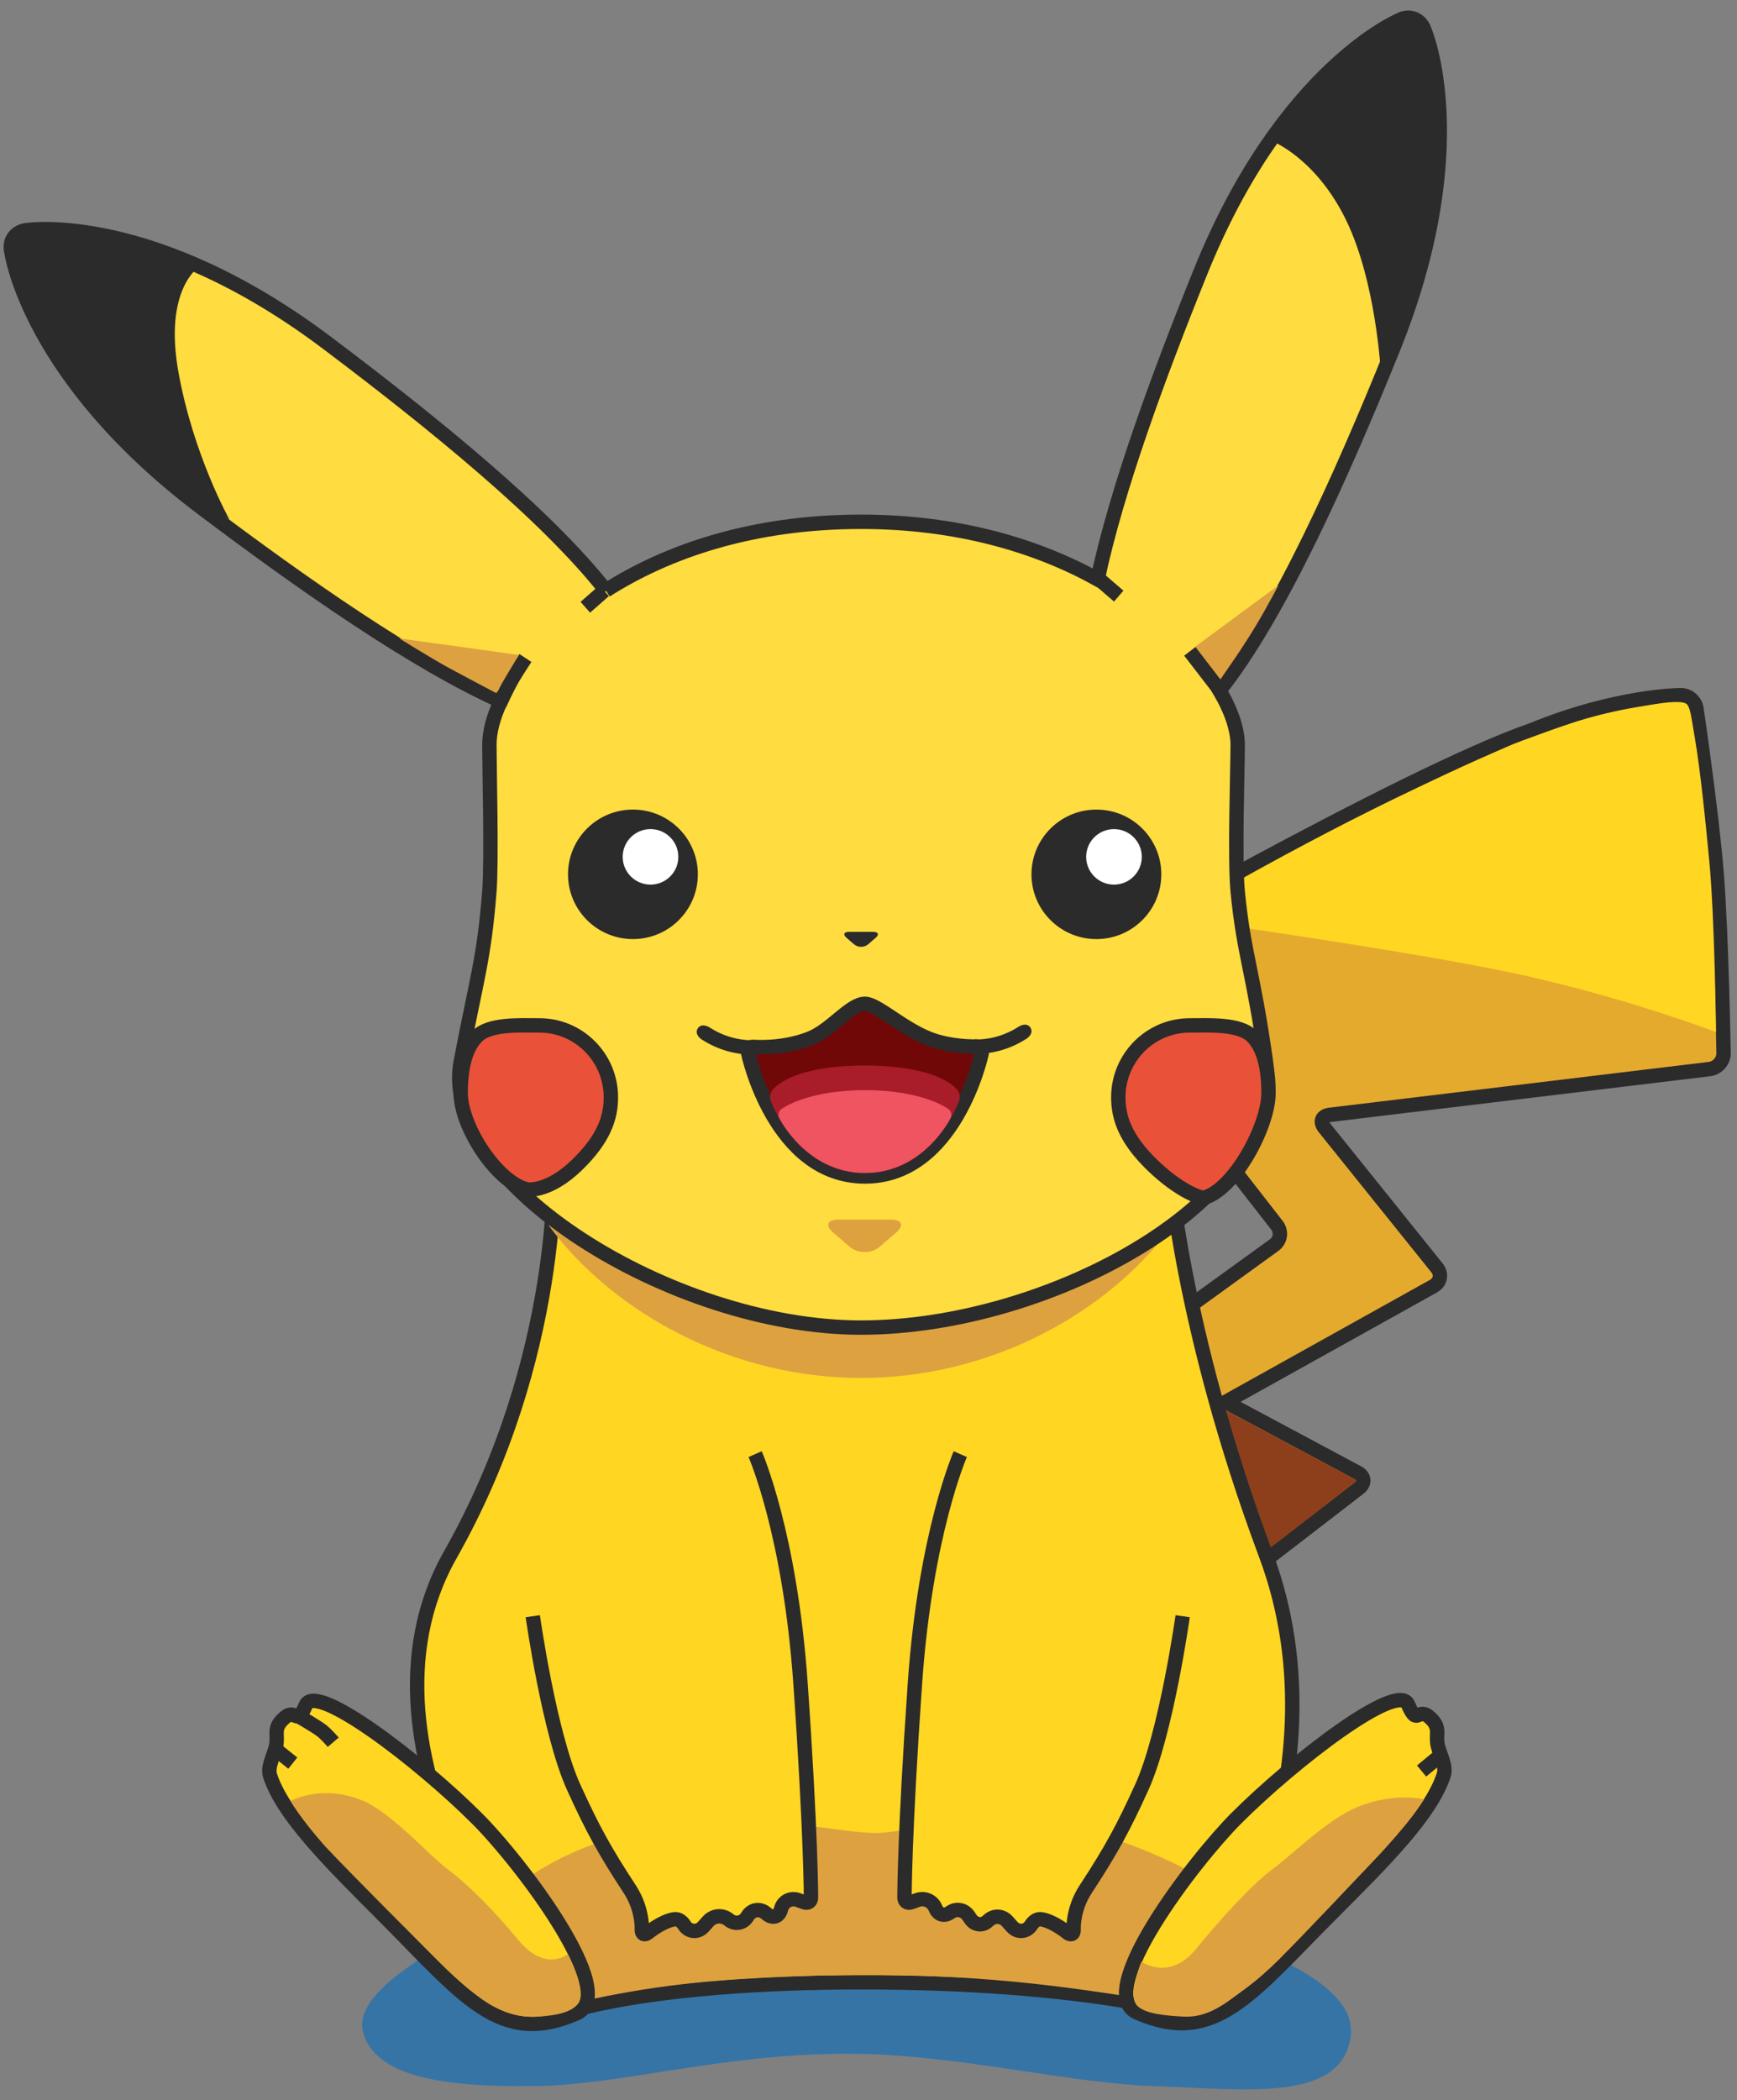 <svg width="158" height="191" viewBox="0 0 158 191" xmlns="http://www.w3.org/2000/svg"><rect x="0" y="0" width="158" height="191" fill="#808080" stroke="none"/><title>Pika</title><g fill="none" fill-rule="evenodd"><path d="M33.006 184.763c1.12 4.455 8.47 5.03 15.466 4.967 7.977-.073 17.1-2.947 28.553-2.947 9.908 0 19.826 2.665 27.98 2.947 8.396.29 16.837 1.47 17.83-4.345.995-5.816-11.505-8.572-11.505-10.073 0-5.6-5.21-3.536-32.68-3.536s-35.003-2.62-35.003 2.98c0 .735-11.76 5.552-10.64 10.007z" fill="#3674A6"/><path d="M107.04 148.875l-4.876-5.54 8.846-7.058-25.533-7.543s9.383-.275 12.938-2.846l17.48-12.648c.586-.425.702-1.23.257-1.803L97.664 87.68s30.155-17.304 41.657-21.273c7.726-3.168 13.503-3.18 13.503-3.18.718-.037 1.385.507 1.49 1.234 0 0 1.39 9.383 1.84 15.056.444 5.63.624 16.255.624 16.255.014.718-.558 1.37-1.275 1.457l-34.547 4.166c-.718.087-.932.616-.484 1.173l10.245 12.75c.45.563.3 1.305-.32 1.65l-18.916 10.54 12.02 6.428c.63.338.676.973.11 1.408l-12.13 9.348 3.27 4.185h-7.71z" stroke="#2B2B2B" stroke-width="1.309" fill="#E4AA2E"/><path d="M123.26 134.8c.174-.138.066-.22.066-.22l-14.207-7.575 5.69 14.32s5.787-4.42 8.45-6.526z" fill="#8D3F1C"/><path d="M149.155 64.29c-.958.15-3.18.526-5.64 1.298-1.248.392-5.135 1.753-6.323 2.277-3.45 1.52-4.664 2.078-8.052 3.675-11.628 5.48-22.362 11.926-22.362 11.926s21.254 2.956 31.172 5.1c9.92 2.146 18.14 5.3 18.14 5.3s-.113-10.308-.605-15.492c-.286-3.006-.795-8.293-1.352-11.452-.237-1.347-.305-2.057-.507-2.54-.06-.145-.03-.114-.127-.268-.428-.663-3.925.11-4.345.176z" fill="#FFD622"/><path d="M40.952 141.415c10.26-18.105 9.43-35.747 9.43-35.747-.01-.35.285-.632.632-.632h54.623c.357 0 .67.294.703.645 0 0 1.034 14.908 8.81 35.735 7.776 20.828-5.843 41.436-5.843 41.436-.19.306-.622.476-.984.38 0 0-9.867-2.948-29.856-2.948-19.99 0-27.492 2.916-27.492 2.916-.336.113-.79-.02-1.013-.306 0 0-19.27-23.37-9.01-41.477z" stroke="#2B2B2B" stroke-width="1.309" fill="#FFD622"/><path d="M60.86 180.608c5.205-.685 12.135-.99 18.766-.99 6.016 0 11.637.45 16.09.99 6.976.846 12.82 1.99 12.82 1.99 0-3.96 9.7-5.268 5.783-8.495-3.78-3.112-11.987-7.594-20.796-8.648-4.978-.596-11.17 1.256-13.898 1.256-2.946 0-11.527-1.816-15.937-1.255-9.208 1.17-15.578 4.21-19.442 8.648-2.182 2.505 5.46 6.02 5.46 8.766 0 0 4.236-1.353 11.152-2.262z" fill="#DEA140"/><g stroke="#2B2B2B" stroke-width="1.309" fill="#FFD622"><path d="M48.463 146.99s1.502 10.686 3.72 15.558c1.7 3.743 2.815 5.785 5.094 9.257 1.238 1.887 1.103 3.74 1.103 3.74.005.36.238.475.537.253 0 0 1.236-1.03 2.36-1.236.667-.122 1.026.614 1.026.614.45.564 1.202.585 1.685.044l.43-.483c.482-.54 1.316-.606 1.872-.14.553.462 1.31.33 1.682-.277l.033-.053c.377-.615 1.125-.733 1.678-.257l.048.042c.55.473 1.137.29 1.313-.42.174-.704.875-1.073 1.55-.828l.57.207c.337.122.608-.08.604-.43 0 0 .006-5.743-.95-19.45-.955-13.704-4.13-20.88-4.13-20.88M107.577 146.99s-1.502 10.686-3.72 15.558c-1.7 3.743-2.815 5.785-5.094 9.257-1.238 1.887-1.103 3.74-1.103 3.74-.005.36-.238.475-.537.253 0 0-1.236-1.03-2.36-1.236-.667-.122-1.026.614-1.026.614-.45.564-1.202.585-1.685.044l-.43-.483c-.482-.54-1.273-.55-1.768-.023l.06-.065c-.494.526-1.224.47-1.63-.128l-.195-.287c-.408-.597-1.187-.702-1.73-.243l.13-.11c-.55.463-1.183.29-1.42-.4l.038.112c-.235-.684-.986-1.035-1.662-.79l-.57.207c-.336.122-.607-.08-.603-.43 0 0-.006-5.743.95-19.45.955-13.704 4.13-20.88 4.13-20.88"/></g><g><path d="M110.865 99.68c0 12.26-14.74 25.64-32.54 25.64-17.8 0-32.348-13.44-32.348-24.446 0-11.006 64.888-13.452 64.888-1.193z" fill="#DEA140"/><path d="M55.107 53.7c5.584-3.563 13.347-6.244 23.218-6.244 8.82 0 16.026 2.19 21.514 5.228 1.742-8.183 5.537-18.5 9.377-28.003 7.445-18.427 18.046-22.84 18.046-22.84.947-.54 1.992-.092 2.32.94 0 0 4.562 10.536-2.883 28.964-4.727 11.7-10.36 24.24-15.77 31.06 1.096 1.857 1.653 3.574 1.653 4.936 0 2.105-.282 10.453 0 13.334.563 5.77 1.397 7.165 2.567 15.456 1.754 12.432-19.542 24.21-36.825 24.21s-38.48-13.378-36.41-24.21c1.42-7.45 2.11-9.227 2.6-15.456.22-2.83 0-11.26 0-13.334 0-1.15.345-2.51 1.033-3.97-7.882-3.55-17.996-10.635-27.12-17.51C2.557 34.3 1.04 22.92 1.04 22.92c-.276-1.055.426-1.948 1.508-2 0 0 11.358-1.678 27.23 10.284 9.71 7.315 19.956 15.646 25.33 22.498z" stroke="#2B2B2B" stroke-width="1.309" fill="#FFDC3F"/><g fill="#2B2B2B"><path d="M121.582 5.955c-2.273 1.886-5.822 6.902-5.822 6.902s3.94 1.54 6.677 7.15c2.736 5.613 3.16 13.814 3.16 13.814s2.617-5.26 4.094-11.083c.88-3.466.898-7.304.98-9.88.223-6.902-2.214-11.212-2.214-11.212s-4.814 2.6-6.874 4.31zM9.513 21.497c2.927.395 8.595 2.768 8.595 2.768s-3.24 2.025-1.873 9.603c1.368 7.578 4.64 13.39 4.64 13.39s-5.007-3.075-9.346-7.23c-2.584-2.475-4.673-5.695-6.11-7.836C1.576 26.457 1.4 21.485 1.4 21.485s5.46-.346 8.113.012z"/></g><g stroke="#2B2B2B" stroke-width="1.309"><path d="M45.41 64.103s.743-1.606 1.24-2.455c.38-.65 1.144-1.805 1.144-1.805M54.953 53.725l-1.71 1.504M99.96 52.663l1.8 1.552M110.94 62.744l-2.705-3.51"/></g><path d="M46.106 61.38c.357-.586 1.092-1.81 1.092-1.81l-10.884-1.513s2.816 1.75 4.38 2.612c1.233.677 4.447 2.37 4.447 2.37s.593-1.05.966-1.66zM114.163 57.028c-.42.697-1.273 2.024-1.728 2.688l-1.42 2.07-2.28-2.984 7.548-5.563s-.977 1.885-2.12 3.788z" fill="#DEA140"/></g><g><path d="M68.057 95.802c-.085-.34.136-.602.492-.59 0 0 2.595.234 5.127-.767 1.952-.773 3.653-3.15 5-3.15 1.082 0 3.31 2.16 5.766 3.15 2.024.814 4.356.734 4.356.734.36.002.582.296.493.64 0 0-2.376 11.18-10.616 11.18S68.057 95.8 68.057 95.8z" stroke="#2B2B2B" stroke-width="1.309" fill="#700807"/><path d="M70.107 100.112c-.135-.324-.047-.8.226-1.042 0 0 1.5-2.162 8.343-2.162s8.357 2.174 8.357 2.174c.252.245.348.716.2 1.055 0 0-2.337 6.554-8.557 6.554-6.22 0-8.57-6.578-8.57-6.578z" fill="#A91C29"/><path d="M70.896 101.714c-.176-.303-.07-.707.238-.882 0 0 2.264-1.685 7.54-1.685 5.28 0 7.543 1.685 7.543 1.685.307.184.417.585.225.903 0 0-2.47 4.946-7.767 4.946-5.298 0-7.78-4.966-7.78-4.966z" fill="#F05460"/><path d="M88.643 95.83c.46.028 1.052-.005 1.737-.142 1.014-.202 2.032-.597 3.01-1.23 0 0 .69-.447.34-.994-.35-.546-1.045-.107-1.045-.107-.833.54-1.698.876-2.557 1.048-.57.113-1.056.14-1.41.12l-.054-.004-.14 1.302.12.01zM68.557 95.9c-.46.026-1.052-.007-1.737-.144-1.014-.202-2.032-.597-3.01-1.23 0 0-.69-.447-.34-.994.35-.546 1.045-.107 1.045-.107.833.54 1.698.877 2.557 1.048.57.113 1.056.14 1.41.12l.054-.004.14 1.3-.12.01z" fill="#2B2B2B" fill-rule="nonzero"/><g fill="#2B2B2B"><path d="M77.013 85.303c-.353-.304-.264-.55.208-.55h2.21c.467 0 .558.247.207.55l-.673.58c-.353.305-.927.303-1.278 0l-.673-.58z"/></g><g><g transform="translate(93.825 73.63)"><ellipse fill="#2B2B2B" cx="5.905" cy="5.889" rx="5.905" ry="5.889"/><ellipse fill="#FFF" cx="7.504" cy="4.3" rx="2.531" ry="2.524"/></g><g transform="translate(51.667 70.91)"><ellipse fill="#2B2B2B" cx="5.905" cy="8.608" rx="5.905" ry="5.889"/><ellipse fill="#FFF" cx="7.504" cy="7.019" rx="2.531" ry="2.524"/></g></g><g stroke="#2B2B2B" stroke-width="1.309" fill="#E95238"><path d="M109.524 108.932c-.267.073-2.262-.597-4.713-2.975-2.45-2.377-3.088-4.304-3.088-6.156 0-3.612 2.91-6.542 6.502-6.542 1.77 0 4.5-.167 5.672.986 1.208 1.188 1.49 3.32 1.49 5.153 0 3.016-3.105 8.777-5.862 9.535zM47.866 108.16c.266.075 2.162.175 4.613-2.203 2.45-2.377 3.088-4.304 3.088-6.156 0-3.612-2.91-6.542-6.502-6.542-1.77 0-4.5-.167-5.672.986-1.208 1.188-1.49 3.32-1.49 5.153 0 3.016 3.204 8.006 5.962 8.764z"/></g><g fill="#DEA140"><path d="M75.808 112.118c-.765-.66-.574-1.193.43-1.193h4.825c1.002 0 1.19.538.43 1.193l-1.46 1.258c-.763.66-2.006.656-2.767 0l-1.458-1.258z"/></g></g><g><path d="M121.14 174.01c4.82-4.818 9.043-9.04 10.19-12.598.27-.84-.475-2.06-.58-2.826-.132-.957.26-1.437-.576-2.273-1.27-1.27-1.183.85-2.1-1.3-.918-2.15-10.38 5.116-15.598 10.334-3.873 3.873-13.09 15.91-9.033 17.697 7.015 3.092 10.316-1.65 17.698-9.033z" stroke="#2B2B2B" stroke-width="1.309" fill="#FFD622"/><path d="M107.194 183.38c-.657-.062-3.05-.13-3.798-1.014-.82-.967.43-3.96.43-3.96s2.53 1.804 4.926-1.107c2.25-2.734 4.972-5.788 7.063-7.353 1.794-1.343 4.907-4.433 7.576-5.564 3.357-1.423 6.137-.738 6.137-.738s-.388.7-1.544 2.14c-.536.666-1.422 1.68-2.177 2.52-2.255 2.403-7.247 7.684-9.427 9.864-2.18 2.18-3.563 3.005-4.13 3.445-2.26 1.756-3.68 1.893-5.056 1.765z" fill="#DEA140"/><path d="M130.87 159.78l-1.56 1.29" stroke="#2B2B2B" stroke-width="1.309"/><g><path d="M34.75 174.075c-4.82-4.82-9.043-9.042-10.19-12.6-.27-.84.476-2.06.58-2.825.132-.957-.26-1.436.576-2.272 1.27-1.27 1.183.85 2.1-1.3.918-2.15 10.38 5.115 15.598 10.333 3.874 3.874 13.09 15.91 9.033 17.7-7.015 3.09-10.316-1.653-17.697-9.035z" stroke="#2B2B2B" stroke-width="1.309" fill="#FFD622"/><path d="M49.114 183.397c.683-.064 3.05-.175 3.595-1.402.553-1.246-1.06-4.274-1.06-4.274s-2.023 1.724-4.534-1.317c-2.138-2.59-4.405-4.905-6.39-6.39-1.707-1.28-5.137-5.2-7.812-6.283-3.676-1.487-6.482.062-6.482.062s.85 1.563 3.23 4.217c2.256 2.402 7.954 8.093 10.134 10.273 2.18 2.18 3.12 2.833 3.687 3.273 2.262 1.757 4.256 1.97 5.63 1.84z" fill="#DEA140"/><path d="M27.074 156.034s1.593.92 2.15 1.336c.44.328 1.086 1.085 1.086 1.085M24.722 158.82l1.91 1.533" stroke="#2B2B2B" stroke-width="1.309"/></g></g></g></svg>